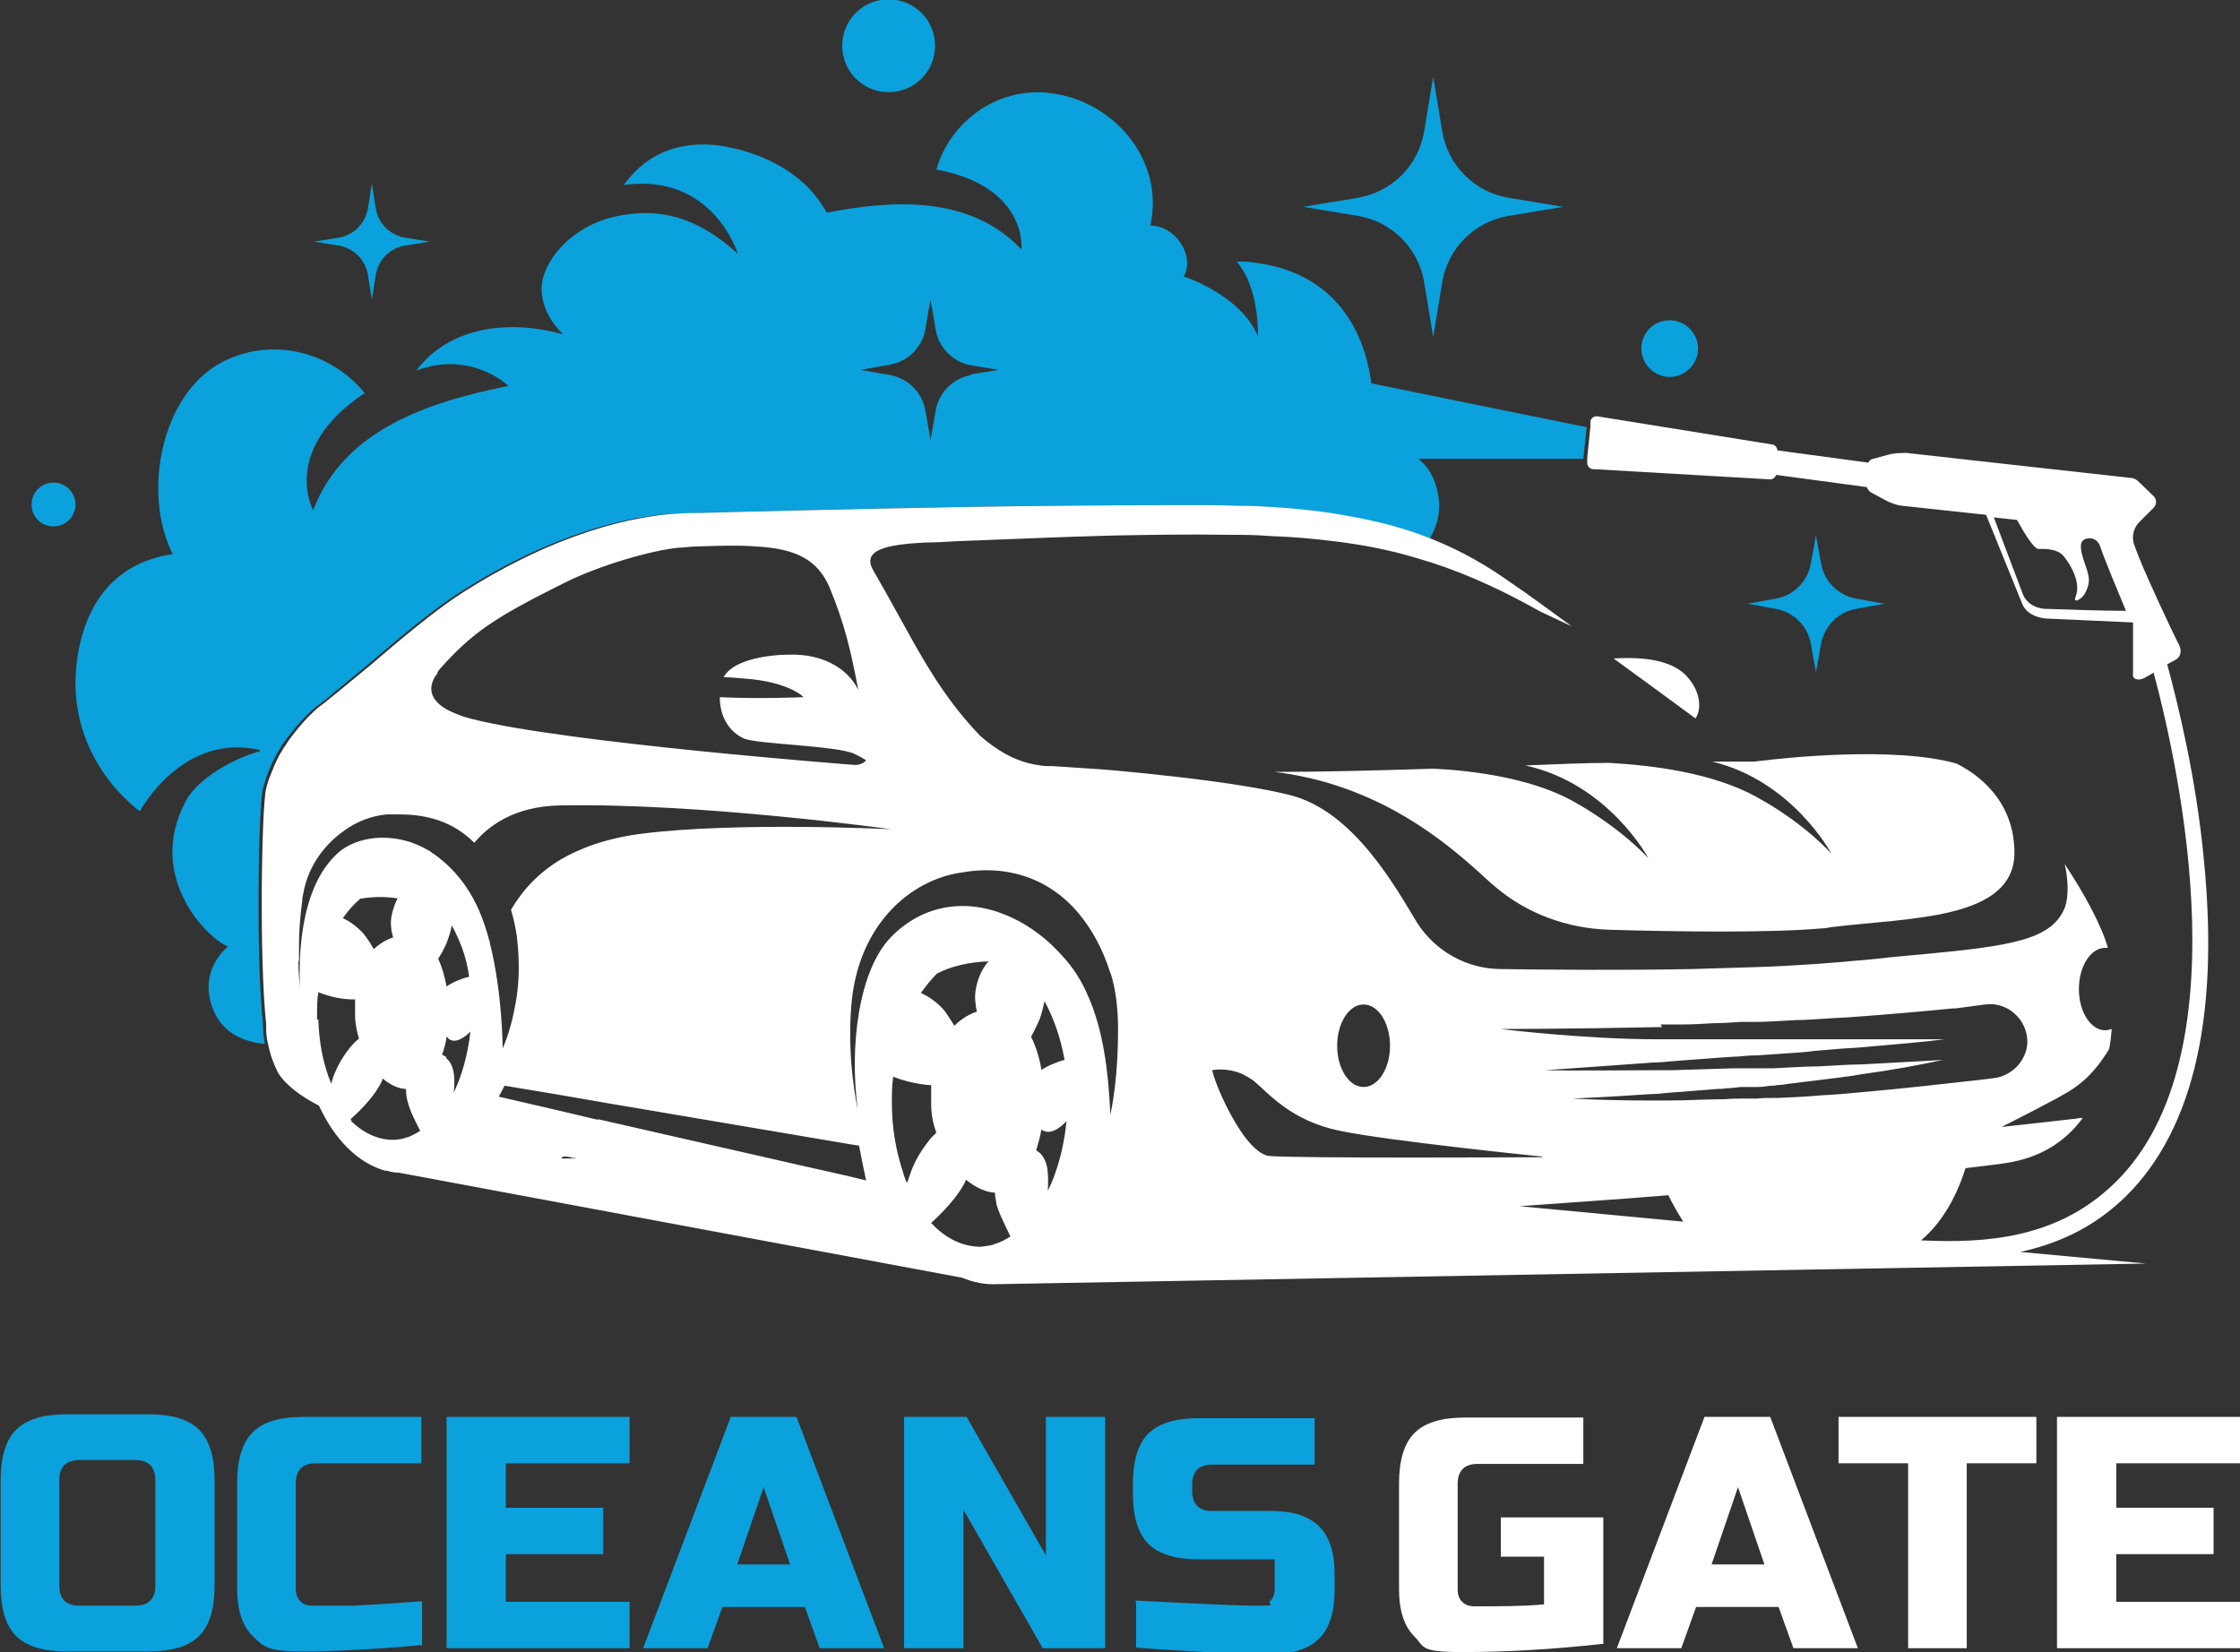 <?xml version="1.0" encoding="UTF-8"?>
<svg id="Layer_1" data-name="Layer 1" xmlns="http://www.w3.org/2000/svg" version="1.1" viewBox="0 0 347.6 256.4">
  <rect x="0" y="0" width="347.6" height="256.4" fill="#333333" stroke="none"/>
  <defs>
    <style>
      .cls-1 {
        fill: #0ba1dc;
      }

      .cls-1, .cls-2 {
        stroke-width: 0px;
      }

      .cls-2 {
        fill: #fff;
      }
    </style>
  </defs>
  <g>
    <g>
      <path class="cls-1" d="M193.4,40.6c-.5,0-1,0-1.5,0,3.6,4.1,3.3,11.6,3.3,11.6-2.6-6.4-11.5-9.3-11.5-9.3,1.8-3.2-1.3-7.9-5.2-7.9,2.3-10.2-5.8-19.6-15.9-20.6-7.9-.8-15.1,4.4-17.3,11.9,14.3,2.7,13.2,12.4,13.2,12.4-8-8.4-19.8-7.7-30.2-5.7-1.1-1.9-2.5-3.7-4.2-5.1-3.6-3-8.3-4.8-13.2-5.4-6.8-.6-11.2,2.2-14.1,6.2,13.9-1.9,17.7,10.7,17.7,10.7-7.5-6.9-13.9-6.9-19-5.8-5.5,1.2-9.9,5.1-11.2,9.4-.9,3.2.7,6.6,3.1,8.9-8.1-2.3-17.5-1.4-22.8,5.6,8.6-3.2,14.3,2.4,14.3,2.4-12,2.4-25.5,6.6-30.3,19.3,0,0-5.2-9.4,8-18.2-5.5-6.7-14.9-8.8-22.5-4.6-9,5-12.1,20-7.3,29.6-5.6.8-12.5,4.1-14.6,14.9-3.1,16.3,9.5,25,9.5,25,0,0,6.6-12.3,18.6-9.5,0,0,0,.1,0,.2-4.7,1.3-9.7,4.5-11.4,7.6-6.5,12,3.6,21.7,6.5,22.7,0,0-4.4,3.3-2.6,9,1.4,4.6,5.4,5.9,8.3,6.1-.2-1-.3-2-.3-3,0,0,0,0,0-.1-1.1-10.3-.7-33.8,0-36.5.1-.5.3-.9.4-1.4.4-1.3,1-2.6,1.6-3.7.2-.4.4-.8.7-1.2.3-.6.7-1.1,1.1-1.6.2-.3.5-.6.7-.9,1.8-2.3,3.5-3.8,4.4-4.4.7-.5,1.4-1.1,2.1-1.7,1.6-1.3,3.3-2.7,5.1-4.2,4.8-4.1,10.1-8.6,14.5-11.4,14.7-9.4,26.5-11.8,33.2-12.2.4,0,1.7,0,3.7-.1,7.1-.2,23.3-.6,39.8-.9,11.6-.2,23.3-.3,32.4-.3,2.6,0,5,0,7.1,0,2.2,0,4.1,0,5.5.1,5.8.2,10.8.7,15.2,1.5,5.2.9,9.6,2.1,13.5,3.7,1.2-2,2-4.5,1.2-7.7-.5-2.1-1.5-3.7-2.9-4.8h25.6s.5-4.9.5-4.9l-33.4-6.8c-1.1-8.5-6-17.9-19.7-18.9ZM150.7,58.2c-2.8.5-5,2.7-5.5,5.5l-.8,4.6-.8-4.6c-.5-2.8-2.7-5-5.5-5.5l-4.6-.8,4.6-.8c2.8-.5,5-2.7,5.5-5.5l.5-3,.3-1.5.3,1.6.5,3c.5,2.8,2.7,5,5.5,5.5l4.3.7h.2s-.2,0-.2,0l-4.3.7Z"/>
      <path class="cls-1" d="M259.1,49.7c-2.5,0-4.4,2-4.4,4.4s2,4.4,4.4,4.4,4.4-2,4.4-4.4-2-4.4-4.4-4.4Z"/>
      <path class="cls-1" d="M137.9,14.3c4,0,7.2-3.2,7.2-7.2s-3.2-7.2-7.2-7.2-7.2,3.2-7.2,7.2,3.2,7.2,7.2,7.2Z"/>
      <path class="cls-1" d="M8.3,74.9c-1.9,0-3.4,1.5-3.4,3.4s1.5,3.4,3.4,3.4,3.4-1.5,3.4-3.4-1.5-3.4-3.4-3.4Z"/>
      <path class="cls-1" d="M221,43.8l1.4,8.5,1.4-8.5c.9-5.3,5-9.4,10.3-10.3l8.5-1.4-8.5-1.4c-5.3-.9-9.4-5-10.3-10.3l-1.4-8.5-1.4,8.5c-.9,5.3-5,9.4-10.3,10.3l-8.5,1.4,8.5,1.4c5.3.9,9.4,5,10.3,10.3Z"/>
      <path class="cls-1" d="M57.1,42.7l.6,3.8.6-3.8c.4-2.4,2.2-4.2,4.6-4.6l3.8-.6-3.8-.6c-2.4-.4-4.2-2.2-4.6-4.6l-.6-3.8-.6,3.8c-.4,2.4-2.2,4.2-4.6,4.6l-3.8.6,3.8.6c2.4.4,4.2,2.2,4.6,4.6Z"/>
      <path class="cls-1" d="M288,92.9c-2.7-.5-4.9-2.6-5.4-5.4l-.8-4.4-.8,4.4c-.5,2.7-2.6,4.9-5.4,5.4l-4.4.8,4.4.8c2.7.5,4.9,2.6,5.4,5.4l.8,4.4.8-4.4c.5-2.7,2.6-4.9,5.4-5.4l4.4-.8-4.4-.8Z"/>
    </g>
    <g>
      <path class="cls-2" d="M328.8,186.7c11.2-10.1,15.7-28,13.2-53.2-1.2-12.9-4.1-24.5-5.7-30.4l1.3-.7c.6-.3,1.2-1.2.4-2.6-.9-1.7-4.8-10.1-6-13.1-.3-.8-.6-1.5-.8-2.1-.5-1.3-.1-2.8.9-3.7l2.1-2.1c.5-.5.5-1.3,0-1.8l-2.5-2.4c-.2-.2-.5-.3-.8-.4l-18.9-2.1-16.1-1.8c-.9,0-1.8,0-2.6.2l-2.6.7c-.3,0-.6.3-.8.6l-14.1-1.9c0-.4-.3-.8-.7-.9l-27.3-4.4c-.5,0-.9.3-1,.8v.5c0,0,0,.3,0,.3l-.5,4.9v.7c0,0,0,0,0,0,0,.5.3.9.8,1l27.6,1.6c.4,0,.8-.3.9-.7l14.1,1.9c.1.3.3.6.6.8l2.4,1.3c.8.4,1.6.7,2.5.8l13,1.4,5.6,13.8c.5,1.3,2,2.2,3.8,2.3l13.4.6c0,0,0,.1,0,.2,0,.2,0,.5,0,.9,0,.5,0,6,0,6.5,0,.1,0,.3,0,.3-.2,1,.9,1.2,1.8.7l1.4-.8c4,15,14.2,61.1-6.9,80-8.5,7.7-19,8.6-29.2,8.1,3-2.5,5.4-6.4,6.9-11.2,2.3-.3,4.4-.5,6.3-.8,5.3-.8,9.2-3.3,11.9-7-.3,0-.6,0-.9.1-5.2.6-11.7,1.3-11.7,1.3,0,0,4.2-2.1,8.5-4.4.5-.3.9-.5,1.4-.8,3.6-2,5.5-4.8,6.8-6.9.2-1,.3-2.1.4-3.1-.3.1-.7.2-1,.2-2.3,0-4.1-2.9-4.1-6.4s1.8-6.4,4.1-6.4.3,0,.4,0c-1-3.5-3.6-8.3-6.7-13,.6,2.7.6,5.2,0,6.8-2,4.9-8.1,5.9-22,7.2-2.2.2-4.6.4-7.2.7-1.7.2-3.5.3-5.4.5-1.2.1-2.5.2-3.9.3-3,.2-6.2.4-9.6.5-3.2.1-6.5.2-9.9.3-11,.2-21.9.1-29.4,0-5.4,0-10.3-2.8-13.1-7.2-1.6-2.6-4-6.9-7.3-10.9-3.2-3.9-7.3-7.6-12.4-8.9-4.7-1.2-12.5-2.3-20-3.1-4.5-.5-8.8-.9-12.3-1.1-3.1-.2-4.5-.3-4.5-.3-.9,0-1.7,0-2.5-.2-.1,0-.2,0-.2,0,0,0,0,0,.1,0-3.5-.6-6.3-2.4-8.7-4.5-7.3-7.6-10.5-15.2-16.6-25.7-1.9-3.3,2.5-4,8-4.3,1.6,0,3.2-.1,4.8-.2,8.3-.3,16.6-.7,24.9-.9,5.8-.1,11.5-.2,17.1-.1,2.3,0,4.6,0,6.9.2,3.3.1,6.6.4,9.8.8,4.2.5,8.5,1.3,12.8,2.6,6,1.7,12.3,4.4,19.2,8.3,1.5.7,3.2,1.5,4.9,2.3-3.6-2.6-6.8-5-9.2-6.6-3.9-2.8-7.9-5.1-12.4-6.9-3.9-1.6-8.3-2.8-13.5-3.7-4.4-.8-9.4-1.3-15.2-1.5-1.5,0-3.3-.1-5.5-.1-2.1,0-4.5,0-7.1,0-9.1,0-20.8.1-32.4.3-16.6.3-32.7.7-39.8.9-2,0-3.4.1-3.7.1-6.6.4-18.4,2.8-33.2,12.2-4.4,2.8-9.7,7.3-14.5,11.4-1.8,1.5-3.5,2.9-5.1,4.2-.7.6-1.4,1.1-2.1,1.7-.9.6-2.6,2.1-4.4,4.4-.2.3-.5.6-.7.9-.4.5-.7,1.1-1.1,1.6-.2.4-.5.8-.7,1.2-.6,1.1-1.1,2.4-1.6,3.7-.1.4-.3.9-.4,1.4-.7,2.7-1.1,26.2,0,36.5,0,0,0,0,0,.1,0,1,0,2,.3,3,.3,1.6.8,3,1.5,4.4,1.1,1.9,3.5,3.7,6.4,5.2,2.4,5.2,6,8.9,10.3,10.1h0s.3,0,.3,0c.6.2,1.2.3,1.8.3l87.4,16.3c1.7.7,3.5,1.1,5.4,1l178.3-3.2-19.5-1.8c5.5-1.2,10.8-3.5,15.5-7.8ZM317.6,94.5c-1.8,0-3.2-1-3.7-2.3l-4.5-11.9,3.6.4c1.2,2.2,2.6,4.4,3.3,4.5.4,0,3-.2,4,1.2.4.5,2.8,3.6,1.8,6.2-.5,1.2,1,.4,1.5-.6.8-1.7.7-2.3-.1-4.6-.8-2.3-.8-3.3,0-3.7.4-.2,1.8-.5,2.4,1.1.7,2.1,2.8,7.1,4,10-3.8,0-9-.2-12.3-.3ZM140.7,183.5c-.3-.6-.5-1.3-.7-2-1-3.1-1.6-6.6-1.6-10.3,0-1.4,0-2.7.2-4.1,1.5.6,3.4,1.1,5.5,1.3.1,0,.3,0,.4,0,0,.9,0,1.9,0,3,0,1.6.3,3,.8,4.4-.4.4-.9.8-1.2,1.3-1.2,1.5-2.1,3.1-2.6,4.4-.3.8-.5,1.4-.7,2ZM46.4,149c0-.8,0-1.7,0-2.5,0-2.1.2-4.4.5-6.7,0-.4.1-.9.2-1.3.7-3.9,3.1-7.3,6.2-9.5,2-1.5,4.4-2.4,6.7-2.6.7,0,1.4,0,2,0,4.3,0,8.3,1.1,11.6,4.4,2.1-2.5,6.1-5.7,13.4-5.8,21.9-.4,51.3,3.7,51.3,3.7,0,0-23.9-1.2-38.8.7-5.4.7-9.4,2.2-12.5,4-4,2.4-6.3,5.4-7.7,7.8.4,1.4.7,2.7.9,4.1.2,1.7.3,3.3.3,4.9,0,2.5-.3,4.7-.7,6.6-.7,3.6-1.8,5.9-1.8,5.9,0,0,0-8.5-2-16.4,0-.1,0-.3-.1-.4-.8-3.1-2-6-3.6-8.3-1.1-1.6-2.3-2.9-3.6-4-.7-.6-1.3-1-2-1.5-1.2-.7-2.5-1.3-3.7-1.6-4.4-1.2-8.7-.1-11,2.3-3.2,3.2-4.6,7.9-5.2,12.8-.2,1.7-.3,3.3-.3,5,0,.8,0,1.7,0,2.5,0,.8,0,1.6.2,2.4,0,0,0-.7-.2-2,0-1.1-.2-2.5-.2-4.2ZM162.6,182.3c0-1.4-.5-2.8-1.4-3.5-.1,0-.3-.2-.4-.3.3-1,.6-2,.8-3.2,1.3,1,3-.3,3.9-1.3-.3,3-.9,5.7-1.8,8.2-.3.9-.7,1.8-1.1,2.6,0-.7.1-1.7,0-2.7ZM146.6,156.9c-1.1-1.3-2.4-2.2-3.7-2.8.8-1.1,1.6-2.1,2.5-3,2.3-1.2,5.1-1.8,8-1.9-1.4,1.5-2.4,4.5-2,6.6,0,.4.1.8.2,1.2-1.2.4-2.4,1.1-3.5,2.2-.5-.8-1-1.6-1.5-2.3ZM161.6,166c-.3-1.9-.9-3.7-1.6-5.1.5-.9,1-1.9,1.4-2.9.3-.9.5-1.8.7-2.6,1.4,2.6,2.5,5.7,3.1,9.1-.5.1-1,.3-1.5.5-.8.3-1.4.6-2,1ZM172.3,150.9c.9,2.7,1.2,5.9,1.2,9,0,3.2-.2,6.4-.5,8.8-.3,2.6-.7,4.3-.7,4.3-.3-7.1-1.2-13.3-3.4-18.3-1-2.4-2.4-4.6-4.1-6.4-2.3-2.6-4.9-4.5-7.6-5.8-.3-.1-.6-.3-.9-.4-6.3-2.7-13-1.8-18,3.3-5.1,5.2-6.5,17.1-5.2,26.7,0,0-1.7-7.3-1-16,1-12.6,9.2-19.6,17.2-20.7,6.1-1.1,13.1.3,18.2,6.5,1.9,2.3,3.6,5.3,4.8,9.1ZM69.3,164.1c-.2-.2-.5-.3-.7-.4.3-.9.6-1.8.7-2.8.1,0,.2.2.3.3,1.1.9,2.6-.3,3.4-1.1-.4,3.5-1.3,6.8-2.6,9.5.2-1.6.3-4.3-1.2-5.4ZM72.8,151.6c-.4.1-.9.2-1.3.4-.9.3-1.6.7-2.2,1.1-.3-1.6-.7-3-1.3-4.3.2-.3.4-.7.6-1,.3-.6.7-1.3.9-2,.3-.8.5-1.5.6-2.2.6,1.1,1.1,2.2,1.6,3.5.5,1.4.9,2.9,1.1,4.5ZM55.8,139.5c1.7-.3,3.7-.4,5.7-.1,0,0,.1,0,.2,0-.7,1.4-1.2,3.2-1,4.5,0,.5.2,1.1.3,1.6-1,.3-2,.9-3,1.8-.2-.3-.4-.7-.6-1-.3-.5-.7-1-1-1.4-1-1.1-2.1-1.9-3.2-2.4.8-1.1,1.6-2.1,2.6-2.9ZM92.8,173.8l-5.9-1.4-9.5-2.2.9-1.7,8.4,1.4,7.5,1.3,37.8,6.4,1.3.2.7,3.5.4,1.9-2.9-.7-7.1-1.6-31.6-7.2ZM257.7,159c1,0,2.1,0,3.2,0,1.6,0,3.3-.1,5-.2,1.4,0,2.8-.1,4.2-.2.7,0,1.4,0,2.2,0,2.2,0,4.5-.2,6.7-.3.2,0,.4,0,.7,0,2.3-.1,4.6-.3,6.9-.4,5.8-.4,11.4-.9,16.5-1.4.1,0,.3,0,.4,0,1.5-.2,3-.4,4.5-.6,3.5-.5,6.6,2.3,6.6,5.8,0,1.4-.6,2.6-1.4,3.6-.9,1-2.2,1.8-3.6,2-1,.1-2.1.3-3.3.4-4.5.5-10.5,1.2-17.3,1.8-2.1.2-4.3.4-6.5.5-2.1.2-4.3.3-6.6.4,0,0,0,0,0,0-.1,0-.2,0-.4,0,0,0-.1,0-.2,0,0,0,0,0,0,0-.9,0-1.8,0-2.6.1-.7,0-1.3,0-2,0-1,0-2,0-3.1.1-2.9,0-5.8.2-8.8.2-.9,0-1.8,0-2.7,0-4.1,0-8.2-.1-12.1-.3,0,0,4.9-.2,12.2-.7.9,0,1.8-.1,2.7-.2,2.4-.2,5-.4,7.7-.6.4,0,.8,0,1.2-.1.8,0,1.5-.1,2.3-.2.1,0,.2,0,.4,0,.1,0,.3,0,.4,0,.3,0,.6,0,.9,0,.3,0,.6,0,.9,0,.7,0,1.4-.1,2.1-.2.3,0,.7,0,1-.1.6,0,1.2-.1,1.8-.2,1.6-.2,3.3-.4,4.9-.6,2.2-.3,4.4-.5,6.5-.9,4.5-.6,8.8-1.4,12.5-2.2,0,0-5.1.3-12.7.7-2,0-4.3.2-6.6.3-2.2,0-4.6.2-7,.3-.1,0-.3,0-.4,0-.6,0-1.1,0-1.7,0-.1,0-.3,0-.4,0-.9,0-1.9,0-2.8,0-.3,0-.6,0-.9,0-3.2.1-6.5.2-9.7.3-.9,0-1.9,0-2.8,0-6.1,0-11.9.1-16.8,0,0,0,7.3-.5,16.9-1.2.9,0,1.9-.1,2.9-.2,3-.2,6.3-.5,9.5-.7,1,0,2.1-.2,3.1-.2.2,0,.4,0,.5,0,1.5-.1,3-.2,4.4-.3,1.6-.1,3.1-.2,4.6-.4,2.3-.2,4.5-.4,6.6-.5,5.7-.5,10.6-.9,13.5-1.3h-44.4c-11.4,0-24.5-1.6-24.5-1.6,0,0,10.8,0,25.1-.3ZM239.3,179.6s-38.7.2-42.4-.2c-1.4-.2-3-1.8-4.4-3.9-2.2-3.3-4-7.6-4.4-9.4,0,0,2.2-.5,4.7.6.6.3,1.1.6,1.7,1,2.3,1.9,5.7,6.2,13.4,7.8,7.7,1.6,31.4,4,31.4,4ZM215.7,162.3c0,3.5-1.8,6.4-4.1,6.4s-4.1-2.9-4.1-6.4,1.8-6.4,4.1-6.4,4.1,2.9,4.1,6.4ZM67.9,104.3c0,0,.2-.2.2-.3,5.2-5.9,8.8-8.2,19.2-13.4,5.7-2.9,13.9-5.2,18-5.6.9,0,1.9-.2,3.1-.2,3-.1,6.5-.2,8.7,0,6.6.3,9.8,2.2,11.6,6.3,2.4,5.8,3.3,9.8,4.5,16,0,0,0,0,0,0-1.8-3.7-6-5.6-10.5-5.5-4.2,0-9.1,1-10.4,3.5.9,0,1.9.1,3.1.2,7.1.5,9.3,2.9,9.3,2.9,0,0-7,.3-13,0,0,2.5,1,5.1,3.7,6.4,1.9.9,14.4,1.1,17.2,2.4.6.3,1.2.6,1.8,1-.4.5-1.2.8-2,.7,0,0-44.5-3.4-59.1-7.1-.8-.2-1.5-.4-2.2-.7-6-2.2-4-5.5-3.2-6.4ZM49.2,158.3c0-.3,0-.6,0-.8,0-1.2,0-2.4.2-3.5,1.3.5,3,1,4.9,1.1.3,0,.5,0,.8,0,0,.5,0,1.1,0,1.7,0,.3,0,.5,0,.8,0,1.3.3,2.5.6,3.6-.5.4-1,.9-1.4,1.4-1.7,2.1-2.6,4.3-2.9,5.6-1.2-2.9-1.9-6.3-2-10ZM54.6,173.9c0,0-.1-.1-.2-.2,1.8-1.6,3.9-3.8,4.9-6,0-.1,0-.2.1-.3,1.2,1,2.5,1.6,3.6,1.6,0,0,0,0,0,0,0,.8.1,1.5.3,2.1.3,1.3,1.2,3,1.9,4.4-.6.4-1.2.7-1.9,1-.1,0-.3,0-.4.1-.6.2-1.3.3-1.9.3-2.4,0-4.7-1.1-6.6-3ZM87.1,179.7c0,0,.2-.1.3-.2.5,0,.9,0,1.4.2.2,0,.4,0,.6.1h-2.2ZM154.4,193.1c-.7.2-1.4.3-2.2.4-2.8,0-5.5-1.3-7.7-3.7,1.2-1.1,2.5-2.4,3.6-3.8.7-.9,1.4-1.9,1.8-2.9,1.5,1.2,3,1.9,4.4,2,0,0,0,0,.1,0,0,.5.1,1,.2,1.5,0,0,0,.1,0,.2.4,1.5,1.4,3.4,2.2,5.1-.8.5-1.7,1-2.6,1.2ZM235.8,187.2c8.2-.6,15.9-1.1,23.1-1.7.7,1.5,1.5,2.8,2.3,4.1l-25.4-2.4Z"/>
      <path class="cls-2" d="M261.4,104.6c-2.3-2.1-6.2-2.7-11-2.4,4.4,3.2,8.9,6.5,12.7,9.3,1.1-1.6.7-4.6-1.7-6.9Z"/>
      <path class="cls-2" d="M236.7,118.8c12.9,2.8,19.1,14.4,19.1,14.4,0,0-4.1-4.6-11.6-8.8-6.4-3.6-15.5-4.8-21.7-5.1-9.5.3-17.7.5-24.7.5,14.8,1.8,24.8,9.5,30.5,14.5,1.5,1.3,2.7,2.5,3.7,3.3,4.9,4.2,11.2,6.5,17.8,6.7,10.3.3,24.7.5,32.7-.2.6,0,1.1-.1,1.6-.2,12.2-1.5,28.4-1.1,28.5-11.5,0-8.4-6-12.4-9-13.9-9.6-2.7-26.5-.9-30.5-.4-.3,0-.6.1-.8.1,0,0-1.6,0-6.6,0,12.5,3,18.5,14.3,18.5,14.3,0,0-4.1-4.7-11.6-8.8-6.9-3.8-16.1-4.9-22.8-5.3-3.8,0-8.2.2-13.2.4Z"/>
    </g>
  </g>
  <g>
    <path class="cls-1" d="M33.3,246.1c0,3.6-.8,6.2-2.4,7.8-1.6,1.6-4.2,2.4-7.8,2.4h-12.8c-3.6,0-6.2-.8-7.8-2.4-1.6-1.6-2.4-4.2-2.4-7.8v-16.4c0-3.6.8-6.2,2.4-7.8,1.6-1.6,4.2-2.4,7.8-2.4h12.8c3.6,0,6.2.8,7.8,2.4,1.6,1.6,2.4,4.2,2.4,7.8v16.4ZM24.1,229.7c0-2-1-3.1-3.1-3.1h-8.7c-2,0-3.1,1-3.1,3.1v16.4c0,2,1,3.1,3.1,3.1h8.7c2,0,3.1-1,3.1-3.1v-16.4Z"/>
    <path class="cls-1" d="M65.6,255.3c-7.6.7-13.9,1-19,1s-5.8-.8-7.4-2.4c-1.6-1.6-2.4-4-2.4-7.4v-16.4c0-3.6.8-6.2,2.4-7.8,1.6-1.6,4.2-2.4,7.8-2.4h18.4v7.2h-16.4c-2,0-3.1,1-3.1,3.1v16.4c0,.8.2,1.4.7,1.9s1,.7,1.8.7,1.5,0,2.4,0c.9,0,1.7,0,2.7,0,.9,0,1.9,0,2.8-.1.9,0,2.2-.1,3.6-.2s3.3-.2,5.6-.4v6.9Z"/>
    <path class="cls-1" d="M97.7,255.8h-28.4v-35.9h28.4v7.2h-19.2v6.9h15.1v7.2h-15.1v7.4h19.2v7.2Z"/>
    <path class="cls-1" d="M109.8,255.8h-10l13.6-35.9h10.2l13.6,35.9h-10l-2.3-6.4h-12.8l-2.3,6.4ZM114.4,242.8h8.2l-4.1-12-4.1,12Z"/>
    <path class="cls-1" d="M171.5,255.8h-9.7l-12.3-21.5v21.5h-9.2v-35.9h9.7l12.3,21.5v-21.5h9.2v35.9Z"/>
    <path class="cls-1" d="M176.2,248.4c9.4.5,15.7.8,19,.8s1.4-.2,1.9-.7.7-1.1.7-1.9v-4.6h-11.8c-3.6,0-6.2-.8-7.8-2.4-1.6-1.6-2.4-4.2-2.4-7.8v-1.5c0-3.6.8-6.2,2.4-7.8s4.2-2.4,7.8-2.4h18v7.2h-15.9c-2,0-3.1,1-3.1,3.1v1c0,2,1,3.1,3.1,3.1h9.2c3.3,0,5.8.8,7.4,2.4,1.6,1.6,2.4,4,2.4,7.4v2.6c0,3.3-.8,5.8-2.4,7.4-1.6,1.6-4,2.4-7.4,2.4s-3.6,0-5.5-.1l-4.7-.2c-3.5-.2-7.1-.4-10.8-.7v-6.9Z"/>
    <path class="cls-2" d="M248.9,255.1c-8,.9-15.3,1.3-22,1.3s-5.8-.8-7.4-2.4c-1.6-1.6-2.4-4-2.4-7.4v-16.4c0-3.6.8-6.2,2.4-7.8s4.2-2.4,7.8-2.4h18.4v7.2h-16.4c-2,0-3.1,1-3.1,3.1v16.4c0,.8.2,1.4.7,1.9s1.1.7,1.9.7c3.9,0,7.5,0,10.8-.3v-7.4h-6.7v-6.1h15.9v19.7Z"/>
    <path class="cls-2" d="M260.9,255.8h-10l13.6-35.9h10.2l13.6,35.9h-10l-2.3-6.4h-12.8l-2.3,6.4ZM265.6,242.8h8.2l-4.1-12-4.1,12Z"/>
    <path class="cls-2" d="M305.3,255.8h-9.2v-28.7h-10.8v-7.2h30.7v7.2h-10.8v28.7Z"/>
    <path class="cls-2" d="M347.6,255.8h-28.4v-35.9h28.4v7.2h-19.2v6.9h15.1v7.2h-15.1v7.4h19.2v7.2Z"/>
  </g>
</svg>